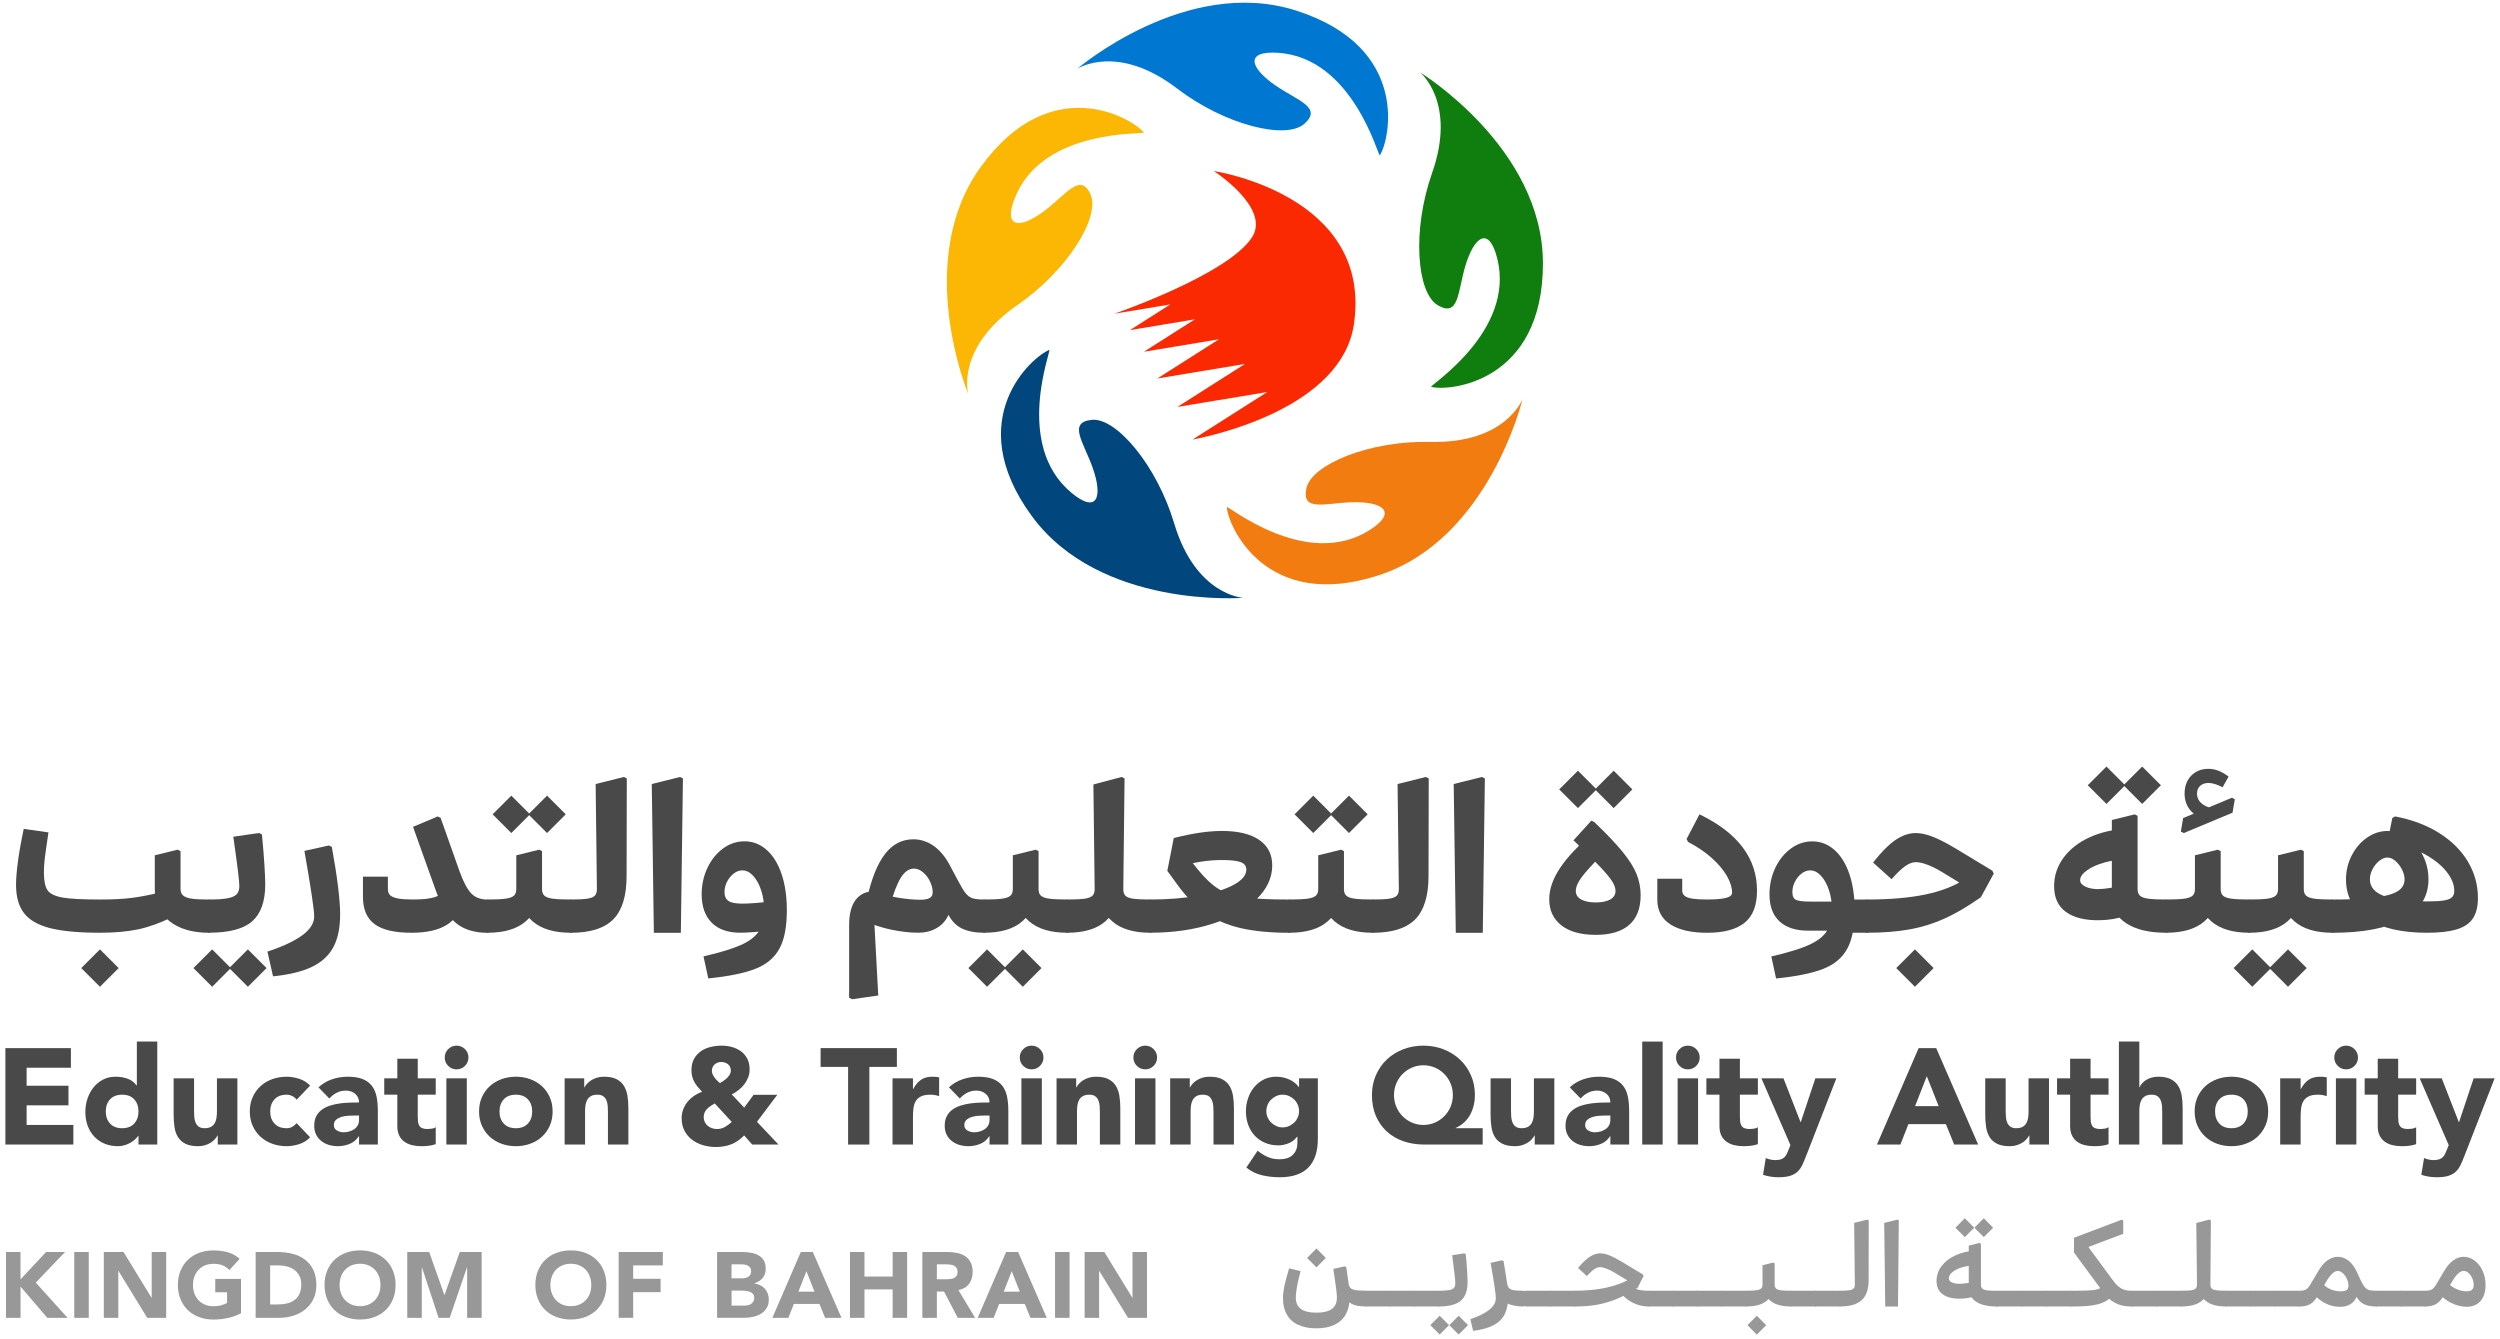 <?xml version="1.0" encoding="UTF-8"?>
<svg id="Layer_1" data-name="Layer 1" xmlns="http://www.w3.org/2000/svg" viewBox="0 0 734.04 393.03">
  <defs>
    <style>
      .cls-1 {
        fill: #0078d1;
      }

      .cls-1, .cls-2, .cls-3, .cls-4, .cls-5, .cls-6, .cls-7, .cls-8 {
        stroke-width: 0px;
      }

      .cls-2 {
        fill: #f37c11;
      }

      .cls-3 {
        fill: #989898;
      }

      .cls-4 {
        fill: #fcb604;
      }

      .cls-5 {
        fill: #fb2901;
      }

      .cls-6 {
        fill: #107d0f;
      }

      .cls-7 {
        fill: #494949;
      }

      .cls-8 {
        fill: #01477d;
      }
    </style>
  </defs>
  <g>
    <path class="cls-7" d="M1.58,307.74h19.24v5.76H7.82v5.28h12.28v5.76H7.82v5.76h13.72v5.76H1.58v-28.32Z"/>
    <path class="cls-7" d="M46.18,336.06h-5.52v-2.56h-.08c-.24.35-.55.7-.94,1.06-.39.36-.84.69-1.36.98-.52.29-1.09.53-1.72.72-.63.19-1.27.28-1.94.28-1.44,0-2.75-.25-3.92-.74-1.17-.49-2.18-1.19-3.02-2.08-.84-.89-1.49-1.95-1.94-3.18-.45-1.23-.68-2.57-.68-4.04,0-1.36.21-2.66.62-3.9.41-1.24,1-2.34,1.76-3.3.76-.96,1.69-1.73,2.78-2.3s2.33-.86,3.72-.86c1.25,0,2.42.19,3.5.58,1.08.39,1.97,1.05,2.66,1.98h.08v-12.88h6v30.24ZM40.66,326.34c0-1.47-.42-2.65-1.26-3.56s-2.02-1.36-3.54-1.36-2.7.45-3.54,1.36-1.26,2.09-1.26,3.56.42,2.65,1.26,3.56c.84.91,2.02,1.36,3.54,1.36s2.7-.45,3.54-1.36c.84-.91,1.26-2.09,1.26-3.56Z"/>
    <path class="cls-7" d="M69.7,336.06h-5.76v-2.64h-.08c-.21.37-.49.75-.82,1.12s-.74.71-1.22,1c-.48.29-1.03.53-1.64.72-.61.19-1.28.28-2,.28-1.52,0-2.75-.23-3.7-.7-.95-.47-1.68-1.11-2.2-1.94-.52-.83-.87-1.8-1.04-2.92-.17-1.12-.26-2.33-.26-3.64v-10.72h6v9.52c0,.56.02,1.14.06,1.74s.16,1.15.36,1.66.51.92.92,1.24c.41.32,1.01.48,1.78.48s1.4-.14,1.88-.42c.48-.28.85-.65,1.1-1.12.25-.47.42-.99.5-1.58.08-.59.12-1.2.12-1.84v-9.68h6v19.44Z"/>
    <path class="cls-7" d="M87.1,322.9c-.29-.43-.71-.78-1.24-1.06-.53-.28-1.11-.42-1.72-.42-1.52,0-2.7.45-3.54,1.36s-1.26,2.09-1.26,3.56.42,2.65,1.26,3.56c.84.91,2.02,1.36,3.54,1.36.67,0,1.24-.15,1.72-.44.48-.29.89-.64,1.24-1.04l3.96,4.16c-.93.96-2.03,1.63-3.3,2.02-1.27.39-2.47.58-3.62.58-1.49,0-2.9-.24-4.22-.72-1.32-.48-2.47-1.17-3.44-2.06-.97-.89-1.74-1.97-2.3-3.22-.56-1.25-.84-2.65-.84-4.2s.28-2.95.84-4.2c.56-1.25,1.33-2.33,2.3-3.22.97-.89,2.12-1.58,3.44-2.06,1.32-.48,2.73-.72,4.22-.72,1.15,0,2.35.19,3.62.58,1.27.39,2.37,1.06,3.3,2.02l-3.96,4.16Z"/>
    <path class="cls-7" d="M105.42,333.62h-.08c-.67,1.04-1.55,1.79-2.66,2.24-1.11.45-2.27.68-3.5.68-.91,0-1.78-.13-2.62-.38-.84-.25-1.58-.63-2.22-1.14-.64-.51-1.15-1.13-1.52-1.88-.37-.75-.56-1.61-.56-2.6,0-1.12.21-2.07.62-2.84.41-.77.97-1.41,1.68-1.92.71-.51,1.51-.9,2.42-1.18.91-.28,1.85-.49,2.82-.62.97-.13,1.95-.21,2.92-.24.97-.03,1.87-.04,2.7-.04,0-1.07-.38-1.91-1.14-2.54-.76-.63-1.66-.94-2.7-.94s-1.89.21-2.7.62c-.81.41-1.54.98-2.18,1.7l-3.2-3.28c1.12-1.04,2.43-1.82,3.92-2.34,1.49-.52,3.04-.78,4.64-.78,1.76,0,3.21.22,4.34.66s2.04,1.09,2.72,1.94c.68.85,1.15,1.9,1.42,3.14.27,1.24.4,2.67.4,4.3v9.88h-5.52v-2.44ZM103.94,327.54c-.45,0-1.02.02-1.7.06-.68.04-1.33.15-1.96.34-.63.19-1.16.47-1.6.84-.44.37-.66.89-.66,1.56,0,.72.31,1.25.92,1.6.61.35,1.25.52,1.92.52.59,0,1.15-.08,1.7-.24.55-.16,1.03-.39,1.46-.68.43-.29.77-.67,1.02-1.12.25-.45.38-.99.38-1.6v-1.28h-1.48Z"/>
    <path class="cls-7" d="M127.94,321.42h-5.28v6.48c0,.53.03,1.02.08,1.46.05.44.17.82.36,1.14.19.32.47.57.86.74.39.17.9.26,1.54.26.32,0,.74-.03,1.26-.1.52-.07.91-.22,1.18-.46v5c-.67.24-1.36.4-2.08.48-.72.08-1.43.12-2.12.12-1.01,0-1.95-.11-2.8-.32-.85-.21-1.6-.55-2.24-1.02s-1.14-1.07-1.5-1.82c-.36-.75-.54-1.65-.54-2.72v-9.24h-3.84v-4.8h3.84v-5.76h6v5.76h5.28v4.8Z"/>
    <path class="cls-7" d="M130.58,310.5c0-.96.34-1.78,1.02-2.46.68-.68,1.5-1.02,2.46-1.02s1.78.34,2.46,1.02c.68.68,1.02,1.5,1.02,2.46s-.34,1.78-1.02,2.46-1.5,1.02-2.46,1.02-1.78-.34-2.46-1.02c-.68-.68-1.02-1.5-1.02-2.46ZM131.06,316.62h6v19.44h-6v-19.44Z"/>
    <path class="cls-7" d="M140.66,326.34c0-1.55.28-2.95.84-4.2.56-1.25,1.33-2.33,2.3-3.22.97-.89,2.12-1.58,3.44-2.06,1.32-.48,2.73-.72,4.22-.72s2.9.24,4.22.72c1.32.48,2.47,1.17,3.44,2.06.97.89,1.74,1.97,2.3,3.22.56,1.25.84,2.65.84,4.2s-.28,2.95-.84,4.2c-.56,1.25-1.33,2.33-2.3,3.22-.97.89-2.12,1.58-3.44,2.06-1.32.48-2.73.72-4.22.72s-2.9-.24-4.22-.72c-1.32-.48-2.47-1.17-3.44-2.06-.97-.89-1.74-1.97-2.3-3.22-.56-1.25-.84-2.65-.84-4.2ZM146.66,326.34c0,1.47.42,2.65,1.26,3.56.84.91,2.02,1.36,3.54,1.36s2.7-.45,3.54-1.36c.84-.91,1.26-2.09,1.26-3.56s-.42-2.65-1.26-3.56-2.02-1.36-3.54-1.36-2.7.45-3.54,1.36-1.26,2.09-1.26,3.56Z"/>
    <path class="cls-7" d="M165.78,316.62h5.76v2.64h.08c.19-.37.45-.75.8-1.12.35-.37.76-.71,1.24-1,.48-.29,1.03-.53,1.64-.72s1.28-.28,2-.28c1.52,0,2.75.23,3.68.7.93.47,1.66,1.11,2.18,1.94.52.83.87,1.8,1.06,2.92.19,1.12.28,2.33.28,3.64v10.72h-6v-9.52c0-.56-.02-1.14-.06-1.74s-.16-1.15-.36-1.66c-.2-.51-.51-.92-.92-1.24-.41-.32-1.01-.48-1.78-.48s-1.4.14-1.88.42c-.48.28-.85.65-1.1,1.12-.25.47-.42.99-.5,1.58s-.12,1.2-.12,1.84v9.68h-6v-19.44Z"/>
    <path class="cls-7" d="M222.26,329.38l6.32,6.68h-7.72l-2.36-2.68c-1.17,1.2-2.43,2.07-3.78,2.6s-2.86.8-4.54.8c-1.28,0-2.52-.17-3.72-.52s-2.27-.87-3.22-1.58c-.95-.71-1.7-1.59-2.26-2.66-.56-1.07-.84-2.31-.84-3.72,0-.91.15-1.77.46-2.58s.73-1.55,1.28-2.22c.55-.67,1.18-1.25,1.9-1.74.72-.49,1.51-.89,2.36-1.18-.45-.51-.87-.99-1.26-1.44-.39-.45-.72-.93-1-1.44s-.49-1.04-.64-1.6c-.15-.56-.22-1.19-.22-1.88,0-1.28.25-2.37.74-3.28.49-.91,1.15-1.65,1.98-2.24.83-.59,1.77-1.01,2.84-1.28,1.07-.27,2.16-.4,3.28-.4s2.13.14,3.12.42c.99.28,1.86.71,2.62,1.28.76.57,1.37,1.29,1.82,2.16.45.87.68,1.9.68,3.1,0,.85-.14,1.64-.42,2.36-.28.72-.66,1.39-1.14,2.02-.48.63-1.03,1.19-1.66,1.68-.63.49-1.3.93-2.02,1.3l3.64,3.88,2.76-3.76h6.96l-5.96,7.92ZM209.86,323.98c-.4.24-.79.49-1.18.74-.39.25-.73.53-1.04.84-.31.31-.55.66-.74,1.06-.19.4-.28.87-.28,1.4s.11,1.01.32,1.44c.21.43.49.79.84,1.08.35.29.75.53,1.22.7.47.17.94.26,1.42.26.93,0,1.74-.2,2.42-.6.68-.4,1.35-.89,2.02-1.48l-5-5.44ZM211.78,311.82c-.77,0-1.43.24-1.96.72-.53.48-.8,1.12-.8,1.92,0,.35.08.69.24,1.02.16.33.35.65.58.96.23.31.48.59.76.86.28.27.54.51.78.72.32-.19.67-.41,1.04-.66.37-.25.72-.53,1.04-.84.32-.31.59-.64.8-1,.21-.36.32-.74.32-1.14,0-.83-.27-1.46-.82-1.9-.55-.44-1.21-.66-1.98-.66Z"/>
    <path class="cls-7" d="M249.02,313.26h-8.08v-5.52h22.4v5.52h-8.08v22.8h-6.24v-22.8Z"/>
    <path class="cls-7" d="M262.06,316.62h6v3.12h.08c.64-1.2,1.4-2.1,2.28-2.7.88-.6,1.99-.9,3.32-.9.35,0,.69.01,1.04.04.35.03.67.08.96.16v5.48c-.43-.13-.85-.23-1.26-.3-.41-.07-.85-.1-1.3-.1-1.15,0-2.05.16-2.72.48-.67.32-1.18.77-1.54,1.34-.36.57-.59,1.26-.7,2.06-.11.8-.16,1.68-.16,2.64v8.12h-6v-19.44Z"/>
    <path class="cls-7" d="M290.54,333.62h-.08c-.67,1.04-1.55,1.79-2.66,2.24-1.11.45-2.27.68-3.5.68-.91,0-1.78-.13-2.62-.38-.84-.25-1.58-.63-2.22-1.14-.64-.51-1.15-1.13-1.52-1.88-.37-.75-.56-1.61-.56-2.6,0-1.12.21-2.07.62-2.84.41-.77.97-1.41,1.68-1.92.71-.51,1.51-.9,2.42-1.18.91-.28,1.85-.49,2.82-.62.97-.13,1.95-.21,2.92-.24.97-.03,1.87-.04,2.7-.04,0-1.07-.38-1.91-1.14-2.54-.76-.63-1.66-.94-2.7-.94s-1.89.21-2.7.62c-.81.41-1.54.98-2.18,1.7l-3.2-3.28c1.12-1.04,2.43-1.82,3.92-2.34,1.49-.52,3.04-.78,4.64-.78,1.76,0,3.21.22,4.34.66s2.04,1.09,2.72,1.94c.68.85,1.15,1.9,1.42,3.14.27,1.24.4,2.67.4,4.3v9.88h-5.52v-2.44ZM289.06,327.54c-.45,0-1.02.02-1.7.06-.68.04-1.33.15-1.96.34-.63.19-1.16.47-1.6.84-.44.37-.66.89-.66,1.56,0,.72.31,1.25.92,1.6.61.35,1.25.52,1.92.52.59,0,1.15-.08,1.7-.24.55-.16,1.03-.39,1.46-.68.43-.29.77-.67,1.02-1.12.25-.45.38-.99.38-1.6v-1.28h-1.48Z"/>
    <path class="cls-7" d="M299.42,310.5c0-.96.34-1.78,1.02-2.46.68-.68,1.5-1.02,2.46-1.02s1.78.34,2.46,1.02c.68.68,1.02,1.5,1.02,2.46s-.34,1.78-1.02,2.46-1.5,1.02-2.46,1.02-1.78-.34-2.46-1.02c-.68-.68-1.02-1.5-1.02-2.46ZM299.9,316.62h6v19.44h-6v-19.44Z"/>
    <path class="cls-7" d="M310.22,316.62h5.76v2.64h.08c.19-.37.45-.75.8-1.12.35-.37.76-.71,1.24-1,.48-.29,1.03-.53,1.64-.72s1.28-.28,2-.28c1.52,0,2.75.23,3.68.7.93.47,1.66,1.11,2.18,1.94.52.83.87,1.8,1.06,2.92.19,1.12.28,2.33.28,3.64v10.72h-6v-9.52c0-.56-.02-1.14-.06-1.74s-.16-1.15-.36-1.66c-.2-.51-.51-.92-.92-1.24-.41-.32-1.01-.48-1.78-.48s-1.4.14-1.88.42c-.48.28-.85.65-1.1,1.12-.25.47-.42.99-.5,1.58s-.12,1.2-.12,1.84v9.68h-6v-19.44Z"/>
    <path class="cls-7" d="M332.78,310.5c0-.96.34-1.78,1.02-2.46.68-.68,1.5-1.02,2.46-1.02s1.78.34,2.46,1.02c.68.68,1.02,1.5,1.02,2.46s-.34,1.78-1.02,2.46-1.5,1.02-2.46,1.02-1.78-.34-2.46-1.02c-.68-.68-1.02-1.5-1.02-2.46ZM333.26,316.62h6v19.44h-6v-19.44Z"/>
    <path class="cls-7" d="M343.58,316.62h5.76v2.64h.08c.19-.37.45-.75.8-1.12.35-.37.76-.71,1.24-1,.48-.29,1.03-.53,1.64-.72s1.28-.28,2-.28c1.52,0,2.75.23,3.68.7.93.47,1.66,1.11,2.18,1.94.52.83.87,1.8,1.06,2.92.19,1.12.28,2.33.28,3.64v10.72h-6v-9.52c0-.56-.02-1.14-.06-1.74s-.16-1.15-.36-1.66c-.2-.51-.51-.92-.92-1.24-.41-.32-1.01-.48-1.78-.48s-1.4.14-1.88.42c-.48.28-.85.65-1.1,1.12-.25.47-.42.99-.5,1.58s-.12,1.2-.12,1.84v9.68h-6v-19.44Z"/>
    <path class="cls-7" d="M386.94,334.42c0,3.68-.93,6.47-2.78,8.38-1.85,1.91-4.67,2.86-8.46,2.86-1.73,0-3.44-.19-5.12-.58-1.68-.39-3.23-1.14-4.64-2.26l3.32-4.96c.93.77,1.91,1.39,2.94,1.84,1.03.45,2.15.68,3.38.68,1.84,0,3.19-.45,4.06-1.34.87-.89,1.3-2.03,1.3-3.42v-1.88h-.08c-.69.93-1.55,1.59-2.58,1.98-1.03.39-1.99.58-2.9.58-1.44,0-2.75-.25-3.92-.74-1.17-.49-2.18-1.19-3.02-2.08-.84-.89-1.49-1.95-1.94-3.18-.45-1.23-.68-2.57-.68-4.04,0-1.28.21-2.53.62-3.76.41-1.23,1-2.31,1.76-3.24.76-.93,1.69-1.69,2.78-2.26s2.33-.86,3.72-.86c.85,0,1.63.09,2.34.28.71.19,1.34.43,1.9.72.56.29,1.04.62,1.44.98.4.36.72.71.96,1.06h.08v-2.56h5.52v17.8ZM371.82,326.22c0,.64.12,1.25.36,1.82s.58,1.08,1.02,1.52c.44.44.95.79,1.52,1.06s1.21.4,1.9.4,1.29-.13,1.88-.4c.59-.27,1.1-.62,1.54-1.06s.78-.95,1.02-1.52c.24-.57.36-1.18.36-1.82s-.12-1.25-.36-1.82c-.24-.57-.58-1.08-1.02-1.52s-.95-.79-1.54-1.06c-.59-.27-1.21-.4-1.88-.4s-1.33.13-1.9.4c-.57.27-1.08.62-1.52,1.06-.44.44-.78.95-1.02,1.52-.24.57-.36,1.18-.36,1.82Z"/>
    <path class="cls-7" d="M435.34,336.06h-17.16c-2.21,0-4.26-.33-6.14-.98s-3.5-1.61-4.86-2.86c-1.36-1.25-2.43-2.77-3.2-4.56s-1.16-3.83-1.16-6.12c0-2.13.39-4.09,1.18-5.88.79-1.79,1.86-3.32,3.22-4.6,1.36-1.28,2.96-2.27,4.8-2.98,1.84-.71,3.81-1.06,5.92-1.06s4.08.36,5.92,1.08c1.84.72,3.44,1.72,4.8,3,1.36,1.28,2.43,2.81,3.22,4.58.79,1.77,1.18,3.73,1.18,5.86,0,1.01-.11,2-.34,2.96s-.57,1.87-1.02,2.72c-.45.85-1.04,1.62-1.76,2.3-.72.68-1.56,1.23-2.52,1.66v.08h7.92v4.8ZM409.3,321.54c0,1.23.23,2.37.68,3.44.45,1.07,1.07,1.99,1.86,2.78.79.79,1.7,1.41,2.74,1.86s2.16.68,3.36.68,2.32-.23,3.36-.68,1.95-1.07,2.74-1.86,1.41-1.71,1.86-2.78c.45-1.07.68-2.21.68-3.44s-.23-2.37-.68-3.44c-.45-1.07-1.07-1.99-1.86-2.78-.79-.79-1.7-1.41-2.74-1.86s-2.16-.68-3.36-.68-2.32.23-3.36.68-1.95,1.07-2.74,1.86-1.41,1.71-1.86,2.78c-.45,1.07-.68,2.21-.68,3.44Z"/>
    <path class="cls-7" d="M456.38,336.06h-5.76v-2.64h-.08c-.21.37-.49.75-.82,1.12s-.74.71-1.22,1c-.48.29-1.03.53-1.64.72-.61.19-1.28.28-2,.28-1.52,0-2.75-.23-3.7-.7-.95-.47-1.68-1.11-2.2-1.94-.52-.83-.87-1.8-1.04-2.92-.17-1.12-.26-2.33-.26-3.64v-10.72h6v9.52c0,.56.02,1.14.06,1.74s.16,1.15.36,1.66.51.92.92,1.24c.41.32,1.01.48,1.78.48s1.4-.14,1.88-.42c.48-.28.85-.65,1.1-1.12.25-.47.42-.99.5-1.58.08-.59.12-1.2.12-1.84v-9.68h6v19.44Z"/>
    <path class="cls-7" d="M472.82,333.62h-.08c-.67,1.04-1.55,1.79-2.66,2.24-1.11.45-2.27.68-3.5.68-.91,0-1.78-.13-2.62-.38-.84-.25-1.58-.63-2.22-1.14-.64-.51-1.15-1.13-1.52-1.88-.37-.75-.56-1.61-.56-2.6,0-1.12.21-2.07.62-2.84.41-.77.97-1.41,1.68-1.92.71-.51,1.51-.9,2.42-1.18.91-.28,1.85-.49,2.82-.62.97-.13,1.95-.21,2.92-.24.97-.03,1.87-.04,2.7-.04,0-1.07-.38-1.91-1.14-2.54-.76-.63-1.66-.94-2.7-.94s-1.89.21-2.7.62c-.81.41-1.54.98-2.18,1.7l-3.2-3.28c1.12-1.04,2.43-1.82,3.92-2.34,1.49-.52,3.04-.78,4.64-.78,1.76,0,3.21.22,4.34.66s2.04,1.09,2.72,1.94c.68.85,1.15,1.9,1.42,3.14.27,1.24.4,2.67.4,4.3v9.88h-5.52v-2.44ZM471.34,327.54c-.45,0-1.02.02-1.7.06-.68.04-1.33.15-1.96.34-.63.19-1.16.47-1.6.84-.44.37-.66.89-.66,1.56,0,.72.31,1.25.92,1.6.61.35,1.25.52,1.92.52.59,0,1.15-.08,1.7-.24.55-.16,1.03-.39,1.46-.68.43-.29.77-.67,1.02-1.12.25-.45.38-.99.38-1.6v-1.28h-1.48Z"/>
    <path class="cls-7" d="M482.18,305.82h6v30.24h-6v-30.24Z"/>
    <path class="cls-7" d="M492.1,310.5c0-.96.34-1.78,1.02-2.46.68-.68,1.5-1.02,2.46-1.02s1.78.34,2.46,1.02c.68.68,1.02,1.5,1.02,2.46s-.34,1.78-1.02,2.46-1.5,1.02-2.46,1.02-1.78-.34-2.46-1.02c-.68-.68-1.02-1.5-1.02-2.46ZM492.58,316.62h6v19.44h-6v-19.44Z"/>
    <path class="cls-7" d="M516.14,321.42h-5.28v6.48c0,.53.03,1.02.08,1.46.05.44.17.82.36,1.14.19.32.47.57.86.74.39.17.9.26,1.54.26.32,0,.74-.03,1.26-.1.52-.07.91-.22,1.18-.46v5c-.67.24-1.36.4-2.08.48-.72.08-1.43.12-2.12.12-1.01,0-1.95-.11-2.8-.32-.85-.21-1.6-.55-2.24-1.02s-1.14-1.07-1.5-1.82c-.36-.75-.54-1.65-.54-2.72v-9.24h-3.84v-4.8h3.84v-5.76h6v5.76h5.28v4.8Z"/>
    <path class="cls-7" d="M530.38,339.22c-.4,1.04-.79,1.96-1.16,2.76-.37.8-.85,1.47-1.42,2.02-.57.55-1.3.96-2.18,1.24-.88.28-2.04.42-3.48.42-1.55,0-3.04-.24-4.48-.72l.8-4.92c.91.4,1.84.6,2.8.6.67,0,1.21-.07,1.64-.22s.78-.36,1.06-.64c.28-.28.51-.62.7-1.02.19-.4.39-.87.6-1.4l.44-1.12-8.52-19.6h6.48l5,12.84h.08l4.28-12.84h6.16l-8.8,22.6Z"/>
    <path class="cls-7" d="M563.34,307.74h5.16l12.32,28.32h-7.04l-2.44-6h-11l-2.36,6h-6.88l12.24-28.32ZM565.74,315.98l-3.44,8.8h6.92l-3.48-8.8Z"/>
    <path class="cls-7" d="M601.62,336.06h-5.76v-2.64h-.08c-.21.37-.49.75-.82,1.12s-.74.71-1.22,1c-.48.29-1.03.53-1.64.72-.61.19-1.28.28-2,.28-1.52,0-2.75-.23-3.7-.7-.95-.47-1.68-1.11-2.2-1.94-.52-.83-.87-1.8-1.04-2.92-.17-1.12-.26-2.33-.26-3.64v-10.72h6v9.52c0,.56.02,1.14.06,1.74s.16,1.15.36,1.66.51.92.92,1.24c.41.32,1.01.48,1.78.48s1.4-.14,1.88-.42c.48-.28.85-.65,1.1-1.12.25-.47.42-.99.5-1.58.08-.59.12-1.2.12-1.84v-9.68h6v19.44Z"/>
    <path class="cls-7" d="M619.1,321.42h-5.28v6.48c0,.53.03,1.02.08,1.46.05.44.17.82.36,1.14.19.32.47.57.86.74.39.17.9.26,1.54.26.32,0,.74-.03,1.26-.1.52-.07.91-.22,1.18-.46v5c-.67.24-1.36.4-2.08.48-.72.08-1.43.12-2.12.12-1.01,0-1.95-.11-2.8-.32-.85-.21-1.6-.55-2.24-1.02s-1.14-1.07-1.5-1.82c-.36-.75-.54-1.65-.54-2.72v-9.24h-3.84v-4.8h3.84v-5.76h6v5.76h5.28v4.8Z"/>
    <path class="cls-7" d="M628.14,305.82v13.44h.08c.13-.37.36-.75.68-1.12.32-.37.71-.71,1.16-1,.45-.29.99-.53,1.6-.72s1.28-.28,2-.28c1.52,0,2.75.23,3.68.7.93.47,1.66,1.11,2.18,1.94.52.83.87,1.8,1.06,2.92.19,1.12.28,2.33.28,3.64v10.72h-6v-9.52c0-.56-.02-1.14-.06-1.74s-.16-1.15-.36-1.66c-.2-.51-.51-.92-.92-1.24-.41-.32-1.01-.48-1.78-.48s-1.4.14-1.88.42c-.48.28-.85.65-1.1,1.12-.25.47-.42.99-.5,1.58s-.12,1.2-.12,1.84v9.68h-6v-30.24h6Z"/>
    <path class="cls-7" d="M644.38,326.34c0-1.55.28-2.95.84-4.2.56-1.25,1.33-2.33,2.3-3.22.97-.89,2.12-1.58,3.44-2.06,1.32-.48,2.73-.72,4.22-.72s2.9.24,4.22.72c1.32.48,2.47,1.17,3.44,2.06.97.89,1.74,1.97,2.3,3.22.56,1.25.84,2.65.84,4.2s-.28,2.95-.84,4.2c-.56,1.25-1.33,2.33-2.3,3.22-.97.89-2.12,1.58-3.44,2.06-1.32.48-2.73.72-4.22.72s-2.9-.24-4.22-.72c-1.32-.48-2.47-1.17-3.44-2.06-.97-.89-1.74-1.97-2.3-3.22-.56-1.25-.84-2.65-.84-4.2ZM650.38,326.34c0,1.47.42,2.65,1.26,3.56.84.91,2.02,1.36,3.54,1.36s2.7-.45,3.54-1.36c.84-.91,1.26-2.09,1.26-3.56s-.42-2.65-1.26-3.56-2.02-1.36-3.54-1.36-2.7.45-3.54,1.36-1.26,2.09-1.26,3.56Z"/>
    <path class="cls-7" d="M669.5,316.62h6v3.12h.08c.64-1.2,1.4-2.1,2.28-2.7.88-.6,1.99-.9,3.32-.9.35,0,.69.01,1.04.04.35.03.67.08.96.16v5.48c-.43-.13-.85-.23-1.26-.3-.41-.07-.85-.1-1.3-.1-1.15,0-2.05.16-2.72.48-.67.32-1.18.77-1.54,1.34-.36.57-.59,1.26-.7,2.06-.11.8-.16,1.68-.16,2.64v8.12h-6v-19.44Z"/>
    <path class="cls-7" d="M685.38,310.5c0-.96.34-1.78,1.02-2.46.68-.68,1.5-1.02,2.46-1.02s1.78.34,2.46,1.02c.68.68,1.02,1.5,1.02,2.46s-.34,1.78-1.02,2.46-1.5,1.02-2.46,1.02-1.78-.34-2.46-1.02c-.68-.68-1.02-1.5-1.02-2.46ZM685.86,316.62h6v19.44h-6v-19.44Z"/>
    <path class="cls-7" d="M709.42,321.42h-5.28v6.48c0,.53.03,1.02.08,1.46.05.44.17.82.36,1.14.19.32.47.57.86.74.39.17.9.26,1.54.26.32,0,.74-.03,1.26-.1.52-.07.91-.22,1.18-.46v5c-.67.24-1.36.4-2.08.48-.72.08-1.43.12-2.12.12-1.01,0-1.95-.11-2.8-.32-.85-.21-1.6-.55-2.24-1.02s-1.14-1.07-1.5-1.82c-.36-.75-.54-1.65-.54-2.72v-9.24h-3.84v-4.8h3.84v-5.76h6v5.76h5.28v4.8Z"/>
    <path class="cls-7" d="M723.66,339.22c-.4,1.04-.79,1.96-1.16,2.76-.37.8-.85,1.47-1.42,2.02-.57.55-1.3.96-2.18,1.24-.88.28-2.04.42-3.48.42-1.55,0-3.04-.24-4.48-.72l.8-4.92c.91.4,1.84.6,2.8.6.67,0,1.21-.07,1.64-.22s.78-.36,1.06-.64c.28-.28.51-.62.7-1.02.19-.4.39-.87.6-1.4l.44-1.12-8.52-19.6h6.48l5,12.84h.08l4.28-12.84h6.16l-8.8,22.6Z"/>
  </g>
  <g>
    <path class="cls-3" d="M1.76,367.61h4.26v8.03l7.51-8.03h5.57l-8.6,8.98,9.34,10.35h-5.95l-7.86-9.17v9.17H1.76v-19.33Z"/>
    <path class="cls-3" d="M21.8,367.61h4.26v19.33h-4.26v-19.33Z"/>
    <path class="cls-3" d="M30.48,367.61h5.79l8.22,13.43h.05v-13.43h4.26v19.33h-5.57l-8.44-13.76h-.05v13.76h-4.26v-19.33Z"/>
    <path class="cls-3" d="M70.77,385.58c-1.26.66-2.57,1.13-3.93,1.42-1.37.29-2.76.44-4.18.44-1.51,0-2.9-.24-4.18-.71-1.27-.47-2.38-1.15-3.3-2.03-.93-.88-1.65-1.95-2.17-3.21s-.78-2.66-.78-4.2.26-2.95.78-4.2,1.24-2.33,2.17-3.21c.93-.88,2.03-1.56,3.3-2.03,1.27-.47,2.67-.71,4.18-.71s2.97.19,4.27.56c1.3.37,2.44,1.01,3.43,1.92l-3,3.28c-.58-.6-1.24-1.05-1.97-1.36-.73-.31-1.64-.46-2.73-.46-.91,0-1.73.16-2.47.46-.74.31-1.37.74-1.9,1.3-.53.56-.93,1.21-1.21,1.98-.28.76-.42,1.59-.42,2.48s.14,1.74.42,2.5c.28.76.69,1.41,1.21,1.97.53.55,1.16.99,1.9,1.3.74.31,1.56.46,2.47.46s1.73-.1,2.4-.31c.67-.21,1.21-.42,1.61-.64v-3.14h-3.47v-3.93h7.56v10.1Z"/>
    <path class="cls-3" d="M75.06,367.61h6.39c1.55,0,3.02.17,4.41.52s2.61.91,3.64,1.68c1.04.77,1.86,1.78,2.47,3.02.61,1.24.92,2.74.92,4.5,0,1.57-.3,2.94-.89,4.14-.59,1.19-1.39,2.19-2.39,3-1,.81-2.16,1.42-3.47,1.84-1.31.42-2.69.63-4.12.63h-6.96v-19.33ZM79.32,383.01h2.21c.98,0,1.9-.1,2.74-.3.85-.2,1.58-.53,2.2-1,.62-.46,1.11-1.07,1.46-1.83.35-.75.53-1.68.53-2.77,0-.95-.18-1.77-.53-2.47-.36-.7-.83-1.28-1.43-1.73-.6-.45-1.31-.8-2.12-1.02-.81-.23-1.66-.34-2.55-.34h-2.51v11.47Z"/>
    <path class="cls-3" d="M95.29,377.28c0-1.55.26-2.95.78-4.2s1.24-2.33,2.17-3.21c.93-.88,2.03-1.56,3.3-2.03,1.27-.47,2.67-.71,4.18-.71s2.9.24,4.18.71c1.27.47,2.38,1.15,3.3,2.03.93.88,1.65,1.95,2.17,3.21.52,1.26.78,2.66.78,4.2s-.26,2.95-.78,4.2c-.52,1.26-1.24,2.33-2.17,3.21-.93.88-2.03,1.56-3.3,2.03-1.27.47-2.67.71-4.18.71s-2.9-.24-4.18-.71c-1.27-.47-2.38-1.15-3.3-2.03-.93-.88-1.65-1.95-2.17-3.21s-.78-2.66-.78-4.2ZM99.71,377.28c0,.91.14,1.74.42,2.5.28.76.69,1.41,1.21,1.97.53.55,1.16.99,1.9,1.3.74.31,1.56.46,2.47.46s1.73-.15,2.47-.46c.74-.31,1.37-.74,1.9-1.3s.93-1.21,1.21-1.97c.28-.75.42-1.59.42-2.5s-.14-1.72-.42-2.48-.69-1.42-1.21-1.98c-.53-.55-1.16-.99-1.9-1.3-.74-.31-1.56-.46-2.47-.46s-1.73.16-2.47.46c-.74.31-1.37.74-1.9,1.3-.53.56-.93,1.21-1.21,1.98-.28.76-.42,1.59-.42,2.48Z"/>
    <path class="cls-3" d="M119.58,367.61h6.44l4.45,12.61h.05l4.48-12.61h6.42v19.33h-4.26v-14.82h-.05l-5.08,14.82h-3.25l-4.89-14.82h-.05v14.82h-4.26v-19.33Z"/>
    <path class="cls-3" d="M157.19,377.28c0-1.55.26-2.95.78-4.2s1.24-2.33,2.17-3.21c.93-.88,2.03-1.56,3.3-2.03,1.27-.47,2.67-.71,4.18-.71s2.9.24,4.18.71c1.27.47,2.38,1.15,3.3,2.03.93.88,1.65,1.95,2.17,3.21.52,1.26.78,2.66.78,4.2s-.26,2.95-.78,4.2c-.52,1.26-1.24,2.33-2.17,3.21-.93.88-2.03,1.56-3.3,2.03-1.27.47-2.67.71-4.18.71s-2.9-.24-4.18-.71c-1.27-.47-2.38-1.15-3.3-2.03-.93-.88-1.65-1.95-2.17-3.21s-.78-2.66-.78-4.2ZM161.61,377.28c0,.91.14,1.74.42,2.5.28.76.69,1.41,1.21,1.97.53.55,1.16.99,1.9,1.3.74.31,1.56.46,2.47.46s1.73-.15,2.47-.46c.74-.31,1.37-.74,1.9-1.3s.93-1.21,1.21-1.97c.28-.75.42-1.59.42-2.5s-.14-1.72-.42-2.48-.69-1.42-1.21-1.98c-.53-.55-1.16-.99-1.9-1.3-.74-.31-1.56-.46-2.47-.46s-1.73.16-2.47.46c-.74.31-1.37.74-1.9,1.3-.53.56-.93,1.21-1.21,1.98-.28.76-.42,1.59-.42,2.48Z"/>
    <path class="cls-3" d="M181.65,367.61h12.97v3.93h-8.71v3.93h8.05v3.93h-8.05v7.53h-4.26v-19.33Z"/>
    <path class="cls-3" d="M210.54,367.61h7.21c.84,0,1.68.06,2.53.18.85.12,1.61.35,2.28.71.67.35,1.22.85,1.64,1.49.42.64.63,1.48.63,2.54s-.3,2-.91,2.72c-.61.72-1.42,1.23-2.42,1.54v.05c.64.09,1.21.27,1.73.53s.96.6,1.34,1.01c.37.41.66.89.86,1.43s.3,1.13.3,1.75c0,1.02-.22,1.87-.66,2.55s-1,1.23-1.69,1.65c-.69.42-1.47.72-2.33.9-.87.18-1.72.27-2.58.27h-7.92v-19.33ZM214.8,375.34h3.08c.33,0,.65-.04.97-.11.32-.07.61-.19.86-.35.25-.16.46-.38.61-.66.15-.27.23-.6.23-.98s-.09-.73-.26-1c-.17-.26-.4-.47-.67-.61-.27-.15-.58-.25-.93-.31s-.68-.1-1.01-.1h-2.89v4.12ZM214.8,383.34h3.82c.33,0,.66-.04,1-.11.34-.07.64-.2.91-.38.27-.18.5-.42.67-.71s.26-.65.26-1.06c0-.46-.11-.82-.34-1.11s-.51-.5-.86-.64-.72-.25-1.12-.3c-.4-.05-.77-.08-1.12-.08h-3.22v4.4Z"/>
    <path class="cls-3" d="M235.14,367.61h3.52l8.41,19.33h-4.8l-1.67-4.09h-7.51l-1.61,4.09h-4.7l8.35-19.33ZM236.78,373.24l-2.35,6.01h4.72l-2.38-6.01Z"/>
    <path class="cls-3" d="M249.56,367.61h4.26v7.21h8.27v-7.21h4.26v19.33h-4.26v-8.35h-8.27v8.35h-4.26v-19.33Z"/>
    <path class="cls-3" d="M270.82,367.61h7.48c.98,0,1.92.1,2.8.29.88.19,1.66.51,2.32.96s1.19,1.05,1.58,1.8c.39.76.59,1.7.59,2.83,0,1.37-.36,2.53-1.07,3.48-.71.96-1.75,1.56-3.11,1.82l4.91,8.16h-5.1l-4.04-7.73h-2.1v7.73h-4.26v-19.33ZM275.08,375.61h2.51c.38,0,.79-.01,1.21-.04.43-.03.81-.11,1.16-.25.35-.14.63-.35.86-.64.23-.29.34-.7.34-1.23,0-.49-.1-.88-.3-1.17-.2-.29-.46-.51-.76-.67-.31-.15-.67-.26-1.07-.31s-.79-.08-1.17-.08h-2.78v4.4Z"/>
    <path class="cls-3" d="M295.42,367.61h3.52l8.41,19.33h-4.8l-1.67-4.09h-7.51l-1.61,4.09h-4.7l8.35-19.33ZM297.06,373.24l-2.35,6.01h4.72l-2.38-6.01Z"/>
    <path class="cls-3" d="M309.78,367.61h4.26v19.33h-4.26v-19.33Z"/>
    <path class="cls-3" d="M318.46,367.61h5.79l8.22,13.43h.05v-13.43h4.26v19.33h-5.57l-8.44-13.76h-.05v13.76h-4.26v-19.33Z"/>
  </g>
  <g>
    <path class="cls-7" d="M14.65,272.5c-3.54-.92-6.08-2.39-7.62-4.42-1.55-2.03-2.32-4.8-2.32-8.3,0-1.71.17-3.89.52-6.56.34-2.66.92-5.95,1.74-9.85l7.26,1.04c-.57,3.78-.94,6.38-1.1,7.81-.16,1.42-.24,2.74-.24,3.96,0,2.44.36,4.18,1.07,5.21s2.18,1.75,4.39,2.14c2.22.39,5.89.58,11.01.58,3.66,0,6.73-.15,9.21-.46,2.48-.31,5.29-.84,8.42-1.62l3.78,7.14c-3.62,1.79-7.01,3.02-10.16,3.69-3.15.67-6.9,1.01-11.25,1.01-6.26,0-11.16-.46-14.7-1.37ZM23.86,284.24l5.49-5.49,5.49,5.49-5.49,5.49-5.49-5.49ZM49.75,270.46c-2.87-2.28-4.3-5.41-4.3-9.39v-9.94l6.71-1.65.85.43v11.16c0,.81.26,1.44.79,1.89.53.45,1.39.75,2.59.92,1.2.16,2.88.24,5.03.24l1.34.61v8.54l-1.34.61c-4.92,0-8.81-1.14-11.68-3.42Z"/>
    <path class="cls-7" d="M56.8,284.24l5.49-5.49,5.49,5.49-5.49,5.49-5.49-5.49ZM60.09,273.26v-8.54l1.34-.61c2.36,0,4.17-.12,5.43-.37s2.14-.64,2.65-1.19.76-1.35.76-2.41c0-1.46-.59-6.28-1.77-14.46l7.56-1.1.85.43c.33,3.42.57,6.4.73,8.94.16,2.54.24,4.44.24,5.7,0,5-1.28,8.62-3.84,10.86-2.56,2.24-6.77,3.35-12.63,3.35l-1.34-.61ZM67.29,284.24l5.49-5.49,5.49,5.49-5.49,5.49-5.49-5.49Z"/>
    <path class="cls-7" d="M88.86,274.54c2.26-1.71,3.39-3.54,3.39-5.49s-.96-8.28-2.87-19.22l7.2-1.59.85.43c1.63,8.99,2.44,15.6,2.44,19.82,0,3.9-.66,7.1-1.98,9.58-1.32,2.48-3.41,4.41-6.25,5.79s-6.67,2.32-11.47,2.81l-1.65-7.26c4.64-1.55,8.08-3.17,10.34-4.88Z"/>
    <path class="cls-7" d="M109.99,271.34c-2.28-1.69-3.42-4.34-3.42-7.96v-5.98h7.32v3.66c0,.77.22,1.37.67,1.8.45.43,1.21.74,2.29.95,1.08.2,2.59.3,4.54.3,3.46,0,5.92-.39,7.38-1.16,1.46-.77,2.4-2.07,2.81-3.9l4.39,5.55c-.73,3.09-2.33,5.41-4.79,6.95-2.46,1.55-5.93,2.32-10.4,2.32-4.92,0-8.52-.84-10.8-2.53ZM133.84,270.98c-2.36-1.93-4.35-5.19-5.98-9.79l-6.59-18.42,7.26-3.05.85.43,5.55,15.68c1.1,3.05,2.23,5.2,3.39,6.44,1.16,1.24,2.78,1.86,4.85,1.86l1.34.61v8.54l-1.34.61c-3.86,0-6.97-.96-9.33-2.9Z"/>
    <path class="cls-7" d="M141.83,273.26v-8.54l1.34-.61c2.32,0,4.07-.08,5.25-.24,1.18-.16,2-.46,2.47-.88.47-.43.7-1.07.7-1.92v-9.94l6.71-1.65.85.43v11.16c0,.85.23,1.49.7,1.92.47.43,1.29.72,2.47.88,1.18.16,2.93.24,5.25.24l1.34.61v8.54l-1.34.61c-4.88,0-8.61-1.12-11.19-3.35-2.58-2.24-3.87-5.39-3.87-9.46h5.73c0,4.07-1.29,7.22-3.87,9.46-2.58,2.24-6.31,3.35-11.19,3.35l-1.34-.61ZM144.64,239.1l5.49-5.49,5.49,5.49-5.49,5.49-5.49-5.49ZM155.13,239.1l5.49-5.49,5.49,5.49-5.49,5.49-5.49-5.49Z"/>
    <path class="cls-7" d="M166.23,273.26v-8.54l1.34-.61c2.16,0,3.77-.08,4.85-.24,1.08-.16,1.82-.46,2.23-.88.41-.43.61-1.07.61-1.92l-.37-30.87,8.3-2.07.85.43-.06,28.61c0,5.86-1.3,10.11-3.9,12.75-2.6,2.64-6.77,3.96-12.5,3.96l-1.34-.61Z"/>
    <path class="cls-7" d="M191.37,230.2l8.3-2.07.85.43-.61,45.32h-7.93l-.61-43.68Z"/>
    <path class="cls-7" d="M217.47,277.5c2.52-1.12,4.3-2.47,5.34-4.06s1.56-3.64,1.56-6.16c0-2.11-.3-4.07-.88-5.86-.59-1.79-1.37-3.21-2.35-4.27-.98-1.06-2.03-1.59-3.17-1.59-.9,0-1.74.3-2.53.92s-1.44,1.4-1.95,2.38c-.51.98-.76,2.01-.76,3.11,0,1.18.39,2.03,1.16,2.56.77.53,2.13.79,4.09.79,1.14,0,2.55-.07,4.24-.21s2.96-.29,3.81-.46v8.54c-1.1.16-2.55.32-4.36.46-1.81.14-3.24.21-4.3.21-3.66,0-6.47-.99-8.42-2.96s-2.93-4.75-2.93-8.33c0-2.76.56-5.34,1.68-7.72,1.12-2.38,2.64-4.28,4.57-5.7,1.93-1.42,4.04-2.13,6.31-2.13,2.44,0,4.61.83,6.5,2.5,1.89,1.67,3.35,4.03,4.39,7.08s1.56,6.61,1.56,10.67c0,4.84-.72,8.59-2.17,11.25-1.44,2.66-3.78,4.64-7.02,5.92-3.23,1.28-7.86,2.23-13.88,2.84l-1.4-6.47c4.76-1.1,8.4-2.21,10.92-3.32Z"/>
    <path class="cls-7" d="M249.32,292.97v-21.41c0-3.21.64-5.66,1.92-7.35s3.12-2.53,5.52-2.53c2.32.9,4.68,1.54,7.08,1.92,2.4.39,4.51.58,6.34.58,1.22,0,2.13-.16,2.75-.49.61-.33.92-.89.92-1.71,0-1.02-.27-2.07-.79-3.17-.53-1.1-1.22-2-2.07-2.71-.85-.71-1.73-1.07-2.62-1.07-1.42,0-2.68.84-3.78,2.53-1.1,1.69-2.2,4.5-3.29,8.45l-6.65-2.44c1.26-5.69,3-9.97,5.21-12.84,2.22-2.87,4.99-4.3,8.33-4.3,2.11,0,4.09.64,5.92,1.92s3.39,3.14,4.7,5.58l2.44,4.57c.93,1.79,1.7,3.05,2.29,3.78.59.73,1.26,1.22,2.01,1.46.75.24,1.9.37,3.45.37l1.34.61v8.54l-1.34.61c-2.64,0-4.81-.41-6.5-1.22s-3.02-2.16-4-4.03c-.81,1.75-2,3.06-3.57,3.93-1.57.88-3.35,1.31-5.34,1.31-2.36,0-4.97-.29-7.84-.88-2.87-.59-5.76-1.56-8.69-2.9l3.35-5,1.46,27.21-7.69,1.1-.85-.43Z"/>
    <path class="cls-7" d="M284.33,284.24l5.49-5.49,5.49,5.49-5.49,5.49-5.49-5.49ZM287.62,273.26v-8.54l1.34-.61c2.32,0,4.07-.08,5.25-.24,1.18-.16,2-.46,2.47-.88.47-.43.7-1.07.7-1.92v-9.94l6.71-1.65.85.43v11.16c0,.85.23,1.49.7,1.92.47.43,1.29.72,2.47.88,1.18.16,2.93.24,5.25.24l1.34.61v8.54l-1.34.61c-4.88,0-8.61-1.12-11.19-3.35-2.58-2.24-3.87-5.39-3.87-9.46h5.73c0,4.07-1.29,7.22-3.87,9.46-2.58,2.24-6.31,3.35-11.19,3.35l-1.34-.61ZM294.82,284.24l5.49-5.49,5.49,5.49-5.49,5.49-5.49-5.49Z"/>
    <path class="cls-7" d="M312.02,273.26v-8.54l1.34-.61c2.28,0,3.97-.08,5.09-.24,1.12-.16,1.89-.46,2.32-.88.43-.43.64-1.07.64-1.92l-.37-30.74,8.3-2.2.85.43-.37,32.51c0,.85.2,1.49.61,1.92.41.43,1.16.72,2.26.88,1.1.16,2.79.24,5.06.24l1.34.61v8.54l-1.34.61c-4.88,0-8.61-1.12-11.19-3.35-2.58-2.24-3.87-5.39-3.87-9.46h5.73c0,4.07-1.29,7.22-3.87,9.46-2.58,2.24-6.31,3.35-11.19,3.35l-1.34-.61Z"/>
    <path class="cls-7" d="M336.42,273.26v-8.54l1.34-.61c5.25,0,10.02-.39,14.33-1.16,4.31-.77,7.7-1.83,10.16-3.17,2.46-1.34,3.69-2.83,3.69-4.45,0-1.06-.56-1.79-1.68-2.2-1.12-.41-2.94-.61-5.46-.61-2.07,0-4.15.16-6.22.49s-4.84.92-8.3,1.77l2.44-5.73,4.82,6.04c2.16,2.68,4.21,4.64,6.16,5.86s4.46,2.05,7.53,2.5c3.07.45,7.53.67,13.39.67l1.34.61v8.54l-1.34.61c-5.61,0-10.39-.46-14.33-1.37-3.95-.92-7.39-2.39-10.34-4.42-2.95-2.03-5.7-4.82-8.27-8.36l-2.93-4.03,1.89-9.64c2.72-.69,5.26-1.21,7.59-1.56,2.34-.34,4.52-.52,6.56-.52,4.72,0,8.36.88,10.92,2.62,2.56,1.75,3.84,4.25,3.84,7.5,0,3.66-1.57,7-4.7,10-3.13,3.01-7.42,5.39-12.87,7.14-5.45,1.75-11.53,2.62-18.24,2.62l-1.34-.61Z"/>
    <path class="cls-7" d="M377.29,273.26v-8.54l1.34-.61c2.32,0,4.07-.08,5.25-.24,1.18-.16,2-.46,2.47-.88.47-.43.7-1.07.7-1.92v-9.94l6.71-1.65.85.43v11.16c0,.85.23,1.49.7,1.92.47.43,1.29.72,2.47.88,1.18.16,2.93.24,5.25.24l1.34.61v8.54l-1.34.61c-4.88,0-8.61-1.12-11.19-3.35-2.58-2.24-3.87-5.39-3.87-9.46h5.73c0,4.07-1.29,7.22-3.87,9.46-2.58,2.24-6.31,3.35-11.19,3.35l-1.34-.61ZM380.1,239.1l5.49-5.49,5.49,5.49-5.49,5.49-5.49-5.49ZM390.59,239.1l5.49-5.49,5.49,5.49-5.49,5.49-5.49-5.49Z"/>
    <path class="cls-7" d="M401.69,273.26v-8.54l1.34-.61c2.16,0,3.77-.08,4.85-.24,1.08-.16,1.82-.46,2.23-.88.41-.43.61-1.07.61-1.92l-.37-30.87,8.3-2.07.85.43-.06,28.61c0,5.86-1.3,10.11-3.9,12.75-2.6,2.64-6.77,3.96-12.5,3.96l-1.34-.61Z"/>
    <path class="cls-7" d="M426.83,230.2l8.3-2.07.85.43-.61,45.32h-7.93l-.61-43.68Z"/>
    <path class="cls-7" d="M458.42,271.68c-2.36-1.87-3.54-4.41-3.54-7.62,0-3.01,1.09-6.12,3.26-9.33s5.42-6.63,9.73-10.25l4.27,4.57c-2.64,2.73-4.59,4.79-5.83,6.19-1.24,1.4-2.16,2.6-2.75,3.6-.59,1-.88,1.92-.88,2.78,0,1.06.52,1.88,1.56,2.47,1.04.59,2.47.88,4.3.88s3.25-.29,4.27-.88c1.02-.59,1.53-1.41,1.53-2.47,0-.89-.35-1.87-1.04-2.93-.69-1.06-1.86-2.46-3.51-4.21-1.65-1.75-4.24-4.33-7.78-7.75l5.25-5.79.85.43c3.58,3.42,6.34,6.32,8.3,8.72,1.95,2.4,3.33,4.59,4.12,6.56.79,1.97,1.19,4.04,1.19,6.19,0,3.86-1.12,6.77-3.36,8.72-2.24,1.95-5.51,2.93-9.82,2.93s-7.77-.94-10.13-2.81ZM457.81,231.78l5.49-5.49,5.49,5.49-5.49,5.49-5.49-5.49ZM468.31,231.78l5.49-5.49,5.49,5.49-5.49,5.49-5.49-5.49Z"/>
    <path class="cls-7" d="M490.48,271.43c-2.58-1.63-3.87-4.07-3.87-7.32v-6.1h7.32v3.48c0,.65.24,1.17.73,1.56.49.39,1.26.66,2.32.82,1.06.16,2.48.24,4.27.24,1.67,0,3.04-.07,4.12-.21,1.08-.14,1.88-.36,2.41-.64.53-.28.79-.67.79-1.16,0-1.5-.51-3.14-1.53-4.91-1.02-1.77-2.5-3.53-4.45-5.28-1.95-1.75-4.27-3.31-6.95-4.7l-.43-.85,3.78-7.26c5.65,2.72,9.88,5.96,12.69,9.7,2.81,3.74,4.21,7.97,4.21,12.69,0,4.35-1.22,7.5-3.66,9.46-2.44,1.95-6.1,2.93-10.98,2.93-4.6,0-8.18-.81-10.77-2.44Z"/>
    <path class="cls-7" d="M531.01,277.5c2.52-1.12,4.3-2.47,5.34-4.06s1.56-3.64,1.56-6.16c0-2.11-.3-4.07-.88-5.86-.59-1.79-1.37-3.21-2.35-4.27-.98-1.06-2.03-1.59-3.17-1.59-.9,0-1.74.3-2.53.92s-1.44,1.4-1.95,2.38c-.51.98-.76,2.01-.76,3.11,0,1.18.37,1.93,1.1,2.26.73.33,2.11.49,4.15.49h8.84l2.07-.61h5.79l1.34.61v8.54l-1.34.61h-5.79l-2.07-.61h-9.46c-3.62,0-6.42-.91-8.39-2.71-1.97-1.81-2.96-4.46-2.96-7.96,0-2.76.56-5.34,1.68-7.72,1.12-2.38,2.64-4.28,4.57-5.7,1.93-1.42,4.04-2.13,6.31-2.13,2.44,0,4.61.83,6.5,2.5,1.89,1.67,3.35,4.03,4.39,7.08s1.56,6.61,1.56,10.67c0,4.84-.72,8.59-2.17,11.25-1.44,2.66-3.78,4.64-7.02,5.92-3.23,1.28-7.86,2.23-13.88,2.84l-1.4-6.47c4.76-1.1,8.4-2.21,10.92-3.32Z"/>
    <path class="cls-7" d="M546.87,273.26v-8.54l1.34-.61c6.67,0,12.35-.49,17.05-1.46,4.7-.98,8.57-2.48,11.62-4.51l2.07,3.23-8.3-5.06c-1.63-1.02-3.15-1.8-4.58-2.35-1.42-.55-2.6-.82-3.54-.82s-2,.38-3.08,1.13c-1.08.75-2.43,2.04-4.06,3.87l-5.43-4.88c2.36-3.01,4.53-5.21,6.53-6.59,1.99-1.38,4-2.07,6.04-2.07,1.46,0,3.13.37,5,1.1,1.87.73,4.19,1.93,6.95,3.6l10.49,6.34.43.85-3.78,6.95c-3.82,2.68-7.37,4.77-10.64,6.25-3.27,1.49-6.71,2.55-10.31,3.2s-7.76.98-12.47.98l-1.34-.61ZM556.76,284.24l5.49-5.49,5.49,5.49-5.49,5.49-5.49-5.49Z"/>
    <path class="cls-7" d="M606.47,267.68c-2.24-1.69-3.35-4.18-3.35-7.47,0-3.09.92-5.89,2.78-8.39,1.85-2.5,4.4-4.49,7.66-5.98,3.25-1.48,6.87-2.31,10.86-2.47v8.97c-2.16,0-4.3.3-6.43.88-2.14.59-3.87,1.36-5.22,2.32-1.34.96-2.01,1.92-2.01,2.9,0,.77.52,1.4,1.55,1.89,1.04.49,2.27.73,3.69.73.98,0,2.22-.12,3.72-.37,1.5-.24,3.07-.57,4.7-.98v9.15c-1.38.45-2.77.78-4.15,1.01-1.38.22-2.81.33-4.27.33-4.11,0-7.28-.84-9.52-2.53ZM613,230.56l5.49-5.49,5.49,5.49-5.49,5.49-5.49-5.49ZM624.31,271.1c-2.83-1.85-4.24-4.38-4.24-7.59v-22.75l6.71-1.65.85.43v21.53c0,.85.23,1.49.7,1.92.47.43,1.29.72,2.47.88,1.18.16,2.93.24,5.25.24l1.34.61v8.54l-1.34.61c-5,0-8.92-.92-11.74-2.78ZM623.49,230.56l5.49-5.49,5.49,5.49-5.49,5.49-5.49-5.49Z"/>
    <path class="cls-7" d="M634.71,273.26v-8.54l1.34-.61c2.32,0,4.07-.08,5.25-.24,1.18-.16,2-.46,2.47-.88.47-.43.7-1.07.7-1.92v-9.94l6.71-1.65.85.43v11.16c0,.85.23,1.49.7,1.92.47.43,1.29.72,2.47.88,1.18.16,2.93.24,5.25.24l1.34.61v8.54l-1.34.61c-4.88,0-8.61-1.12-11.19-3.35-2.58-2.24-3.87-5.39-3.87-9.46h5.73c0,4.07-1.29,7.22-3.87,9.46-2.58,2.24-6.31,3.35-11.19,3.35l-1.34-.61ZM640.33,244.17l.67-3.96,14.33-5.98.85.43-.67,3.96-14.33,5.98-.85-.43ZM642.86,237.58c-.96-1.3-1.43-2.83-1.43-4.58,0-2.15.65-3.9,1.95-5.25,1.3-1.34,2.99-2.01,5.06-2.01.98,0,1.92.17,2.84.52.92.35,1.94.93,3.08,1.74l-1.77,3.17c-1.59-.85-2.97-1.28-4.15-1.28-1.02,0-1.83.29-2.44.85-.61.57-.92,1.32-.92,2.26,0,1.26.54,2.3,1.62,3.11,1.08.81,2.45,1.22,4.12,1.22l-3.84,3.17c-1.79-.65-3.16-1.63-4.12-2.93Z"/>
    <path class="cls-7" d="M655.82,284.24l5.49-5.49,5.49,5.49-5.49,5.49-5.49-5.49ZM659.11,273.26v-8.54l1.34-.61c2.32,0,4.07-.08,5.25-.24,1.18-.16,2-.46,2.47-.88.47-.43.7-1.07.7-1.92v-9.94l6.71-1.65.85.43v11.16c0,.85.23,1.49.7,1.92.47.43,1.29.72,2.47.88,1.18.16,2.93.24,5.25.24l1.34.61v8.54l-1.34.61c-4.88,0-8.61-1.12-11.19-3.35-2.58-2.24-3.87-5.39-3.87-9.46h5.73c0,4.07-1.29,7.22-3.87,9.46-2.58,2.24-6.31,3.35-11.19,3.35l-1.34-.61ZM666.31,284.24l5.49-5.49,5.49,5.49-5.49,5.49-5.49-5.49Z"/>
    <path class="cls-7" d="M695.07,269.76c-4.17-2.75-6.25-6.6-6.25-11.56,0-2.52.57-4.88,1.71-7.08,1.14-2.2,2.64-3.93,4.51-5.21,1.87-1.28,3.86-1.92,5.98-1.92s4.16.66,6.01,1.98c1.85,1.32,3.31,3.07,4.39,5.25,1.08,2.18,1.62,4.5,1.62,6.98,0,5.04-2.43,8.92-7.29,11.62-4.86,2.71-11.82,4.06-20.89,4.06l-1.34-.61v-8.54l1.34-.61c5.29,0,9.46-.19,12.5-.58s5.26-1.01,6.62-1.86c1.36-.85,2.04-2.01,2.04-3.48,0-.93-.25-1.9-.76-2.9-.51-1-1.15-1.83-1.92-2.5-.77-.67-1.55-1.01-2.32-1.01-.81,0-1.62.32-2.41.95-.79.63-1.46,1.44-1.98,2.44-.53,1-.79,2-.79,3.02,0,2.2,1.37,3.82,4.12,4.88,2.75,1.06,6.96,1.59,12.66,1.59,2.16,0,3.79-.09,4.91-.27s1.91-.49,2.38-.92c.47-.43.7-1.07.7-1.92,0-1.91-.81-3.85-2.44-5.83-1.63-1.97-3.93-3.73-6.92-5.28-2.99-1.54-6.4-2.66-10.22-3.35l1.4-6.95.85-.43c5.04.98,9.39,2.63,13.05,4.97,3.66,2.34,6.45,5.15,8.36,8.42,1.91,3.27,2.87,6.78,2.87,10.52,0,2.52-.49,4.52-1.46,6.01-.98,1.49-2.55,2.56-4.73,3.23-2.18.67-5.09,1.01-8.75,1.01-7.52,0-13.37-1.37-17.54-4.12Z"/>
  </g>
  <g>
    <path class="cls-3" d="M381.21,389.04c-1.46-.68-2.58-1.68-3.35-3.01-.77-1.33-1.16-2.94-1.16-4.85,0-1.02.13-2.18.39-3.47.26-1.29.73-3.06,1.41-5.3l3.37.82c-.45,1.66-.8,3.16-1.04,4.5-.24,1.35-.36,2.42-.36,3.21,0,1.52.49,2.65,1.48,3.38.99.74,2.51,1.1,4.57,1.1s3.58-.37,4.56-1.1c.97-.74,1.46-1.86,1.46-3.38,0-.59-.1-1.65-.31-3.2l-.75-5.17,3.37-.75.44.24.68,4.79c.09.59.28,1.03.56,1.33.28.29.75.5,1.41.61.66.11,1.61.17,2.86.17l.75.34v3.94l-.75.34c-1.54,0-2.79-.21-3.74-.65s-1.43-1.02-1.43-1.77l.65-.24c0,1.95-.37,3.6-1.12,4.96-.75,1.36-1.85,2.39-3.3,3.09-1.45.7-3.23,1.05-5.34,1.05s-3.86-.34-5.32-1.02ZM383.78,369.36l2.75-2.79,2.75,2.79-2.75,2.75-2.75-2.75Z"/>
    <path class="cls-3" d="M400.07,383.26v-3.94l.75-.34h7.21l.75.34v3.94l-.75.34h-7.21l-.75-.34Z"/>
    <path class="cls-3" d="M407.28,383.26v-3.94l.75-.34h7.21l.75.34v3.94l-.75.34h-7.21l-.75-.34Z"/>
    <path class="cls-3" d="M414.48,383.26v-3.94l.75-.34h7.21l.75.34v3.94l-.75.34h-7.21l-.75-.34Z"/>
    <path class="cls-3" d="M419.96,389.08l2.75-2.75,2.75,2.75-2.75,2.75-2.75-2.75ZM421.69,383.26v-3.94l.75-.34c1.34,0,2.35-.06,3.04-.19s1.17-.35,1.43-.66.39-.79.39-1.43c0-.82-.31-3.54-.92-8.16l3.54-.54.44.24c.18,1.75.32,3.37.41,4.86.09,1.5.14,2.6.14,3.3,0,2.54-.66,4.38-1.99,5.51-1.33,1.13-3.48,1.7-6.48,1.7l-.75-.34ZM425.53,389.08l2.75-2.75,2.75,2.75-2.75,2.75-2.75-2.75Z"/>
    <path class="cls-3" d="M437.33,384.52c1.25-1.02,1.87-2.13,1.87-3.33s-.51-4.67-1.53-10.4l3.37-.75.44.24,1.05,6.6c.09.59.28,1.03.56,1.33.28.29.74.5,1.38.61.63.11,1.59.17,2.86.17l.75.34v3.94l-.75.34c-1.18,0-2.25-.12-3.21-.36-.96-.24-1.72-.56-2.28-.97-.56-.41-.83-.87-.83-1.39h1.8c0,2.04-.35,3.73-1.05,5.07-.7,1.34-1.8,2.4-3.3,3.18s-3.47,1.32-5.92,1.62l-.82-3.43c2.49-.84,4.36-1.77,5.61-2.79Z"/>
    <path class="cls-3" d="M447.26,383.26v-3.94l.75-.34h7.21l.75.34v3.94l-.75.34h-7.21l-.75-.34Z"/>
    <path class="cls-3" d="M454.47,383.26v-3.94l.75-.34h7.21l.75.34v3.94l-.75.34h-7.21l-.75-.34Z"/>
    <path class="cls-3" d="M461.67,383.26v-3.94l.75-.34c3.31,0,6.33-.29,9.06-.87,2.73-.58,5.11-1.44,7.12-2.6l1.16,1.6-5.54-3.33c-.91-.57-1.75-1-2.52-1.29-.77-.29-1.42-.44-1.94-.44s-1.07.2-1.65.59-1.31,1.07-2.19,2.02l-2.58-2.35c1.2-1.47,2.32-2.56,3.37-3.26,1.04-.7,2.1-1.05,3.16-1.05.75,0,1.63.19,2.63.58,1.01.39,2.2,1,3.59,1.84l6.26,3.77.24.44-1.77,3.5c-2.18,1.38-4.2,2.46-6.09,3.25-1.88.78-3.8,1.35-5.76,1.7-1.96.35-4.14.53-6.54.53l-.75-.34ZM479.56,382.58c-1.41-.68-2.61-1.62-3.6-2.82l2.86-1.87c.82.36,1.62.63,2.4.82s1.69.27,2.74.27l.75.34v3.94l-.75.34c-1.52,0-2.98-.34-4.39-1.02Z"/>
    <path class="cls-3" d="M483.2,383.26v-3.94l.75-.34h7.21l.75.34v3.94l-.75.34h-7.21l-.75-.34Z"/>
    <path class="cls-3" d="M490.41,383.26v-3.94l.75-.34h7.21l.75.34v3.94l-.75.34h-7.21l-.75-.34Z"/>
    <path class="cls-3" d="M497.61,383.26v-3.94l.75-.34h7.21l.75.34v3.94l-.75.34h-7.21l-.75-.34Z"/>
    <path class="cls-3" d="M504.82,383.26v-3.94l.75-.34h7.21l.75.34v3.94l-.75.34h-7.21l-.75-.34Z"/>
    <path class="cls-3" d="M512.03,383.26v-3.94l.75-.34c1.29,0,2.27-.04,2.92-.14.66-.09,1.12-.27,1.39-.53.27-.26.41-.64.41-1.14v-5.68l3.13-.78.44.24v6.22c0,.5.13.88.39,1.14.26.26.72.44,1.38.53.66.09,1.64.14,2.96.14l.75.34v3.94l-.75.34c-2.61,0-4.57-.53-5.9-1.6s-1.99-2.6-1.99-4.59h2.75c0,1.99-.67,3.52-2.01,4.59-1.34,1.07-3.3,1.6-5.88,1.6l-.75-.34ZM513.08,389.08l2.75-2.75,2.75,2.75-2.75,2.79-2.75-2.79Z"/>
    <path class="cls-3" d="M525.05,383.26v-3.94l.75-.34h7.21l.75.34v3.94l-.75.34h-7.21l-.75-.34Z"/>
    <path class="cls-3" d="M532.26,383.26v-3.94l.75-.34h7.21l.75.34v3.94l-.75.34h-7.21l-.75-.34Z"/>
    <path class="cls-3" d="M539.47,383.26v-3.94l.75-.34c1.22,0,2.14-.04,2.75-.14.61-.09,1.04-.27,1.28-.53.24-.26.36-.64.36-1.14l-.2-18.12,3.84-.95.44.24-.03,17.41c0,2.77-.68,4.77-2.04,6-1.36,1.24-3.49,1.85-6.39,1.85l-.75-.34Z"/>
    <path class="cls-3" d="M553.24,359.06l3.84-.95.44.24-.24,25.26h-3.74l-.31-24.55Z"/>
    <path class="cls-3" d="M570.37,380c-1.18-.88-1.77-2.18-1.77-3.88,0-1.61.49-3.07,1.48-4.39.99-1.31,2.36-2.37,4.11-3.16,1.76-.79,3.7-1.26,5.83-1.39v4.35c-1.29,0-2.55.18-3.77.53-1.22.35-2.21.82-2.94,1.41-.74.59-1.1,1.21-1.1,1.87,0,.52.29.92.87,1.19.58.27,1.33.41,2.26.41.59,0,1.28-.06,2.06-.17.78-.11,1.66-.28,2.64-.51v4.35c-.91.25-1.73.43-2.47.54-.74.11-1.48.17-2.23.17-2.13,0-3.79-.44-4.96-1.33ZM574.15,360.48l2.75-2.79,2.75,2.79-2.75,2.75-2.75-2.75ZM580.2,382.18c-1.43-.95-2.14-2.32-2.14-4.11v-12.34l3.13-.78.44.24v12c0,.5.13.88.39,1.14.26.26.73.44,1.39.53.67.09,1.66.14,2.97.14l.75.34v3.94l-.75.34c-2.7,0-4.76-.48-6.19-1.43ZM579.72,360.48l2.75-2.79,2.75,2.79-2.75,2.75-2.75-2.75Z"/>
    <path class="cls-3" d="M585.64,383.26v-3.94l.75-.34h7.21l.75.34v3.94l-.75.34h-7.21l-.75-.34Z"/>
    <path class="cls-3" d="M592.85,383.26v-3.94l.75-.34h7.21l.75.34v3.94l-.75.34h-7.21l-.75-.34Z"/>
    <path class="cls-3" d="M600.06,383.26v-3.94l.75-.34h7.21l.75.34v3.94l-.75.34h-7.21l-.75-.34Z"/>
    <path class="cls-3" d="M607.26,383.26v-3.94l.75-.34h1.29c2.15,0,3.79-.05,4.9-.15,1.11-.1,1.89-.28,2.33-.54.44-.26.66-.63.66-1.11h3.71c0,1.52-.39,2.75-1.17,3.69s-2.02,1.63-3.71,2.07c-1.69.44-3.93.66-6.71.66h-1.29l-.75-.34ZM622.48,383.15c-1.01-.31-1.94-.8-2.79-1.48-.85-.68-1.71-1.62-2.57-2.82l-8.16-11.08v-4.35l14.01-5.3.44.24v3.91l-13.23,5,1.67-2.96,8.13,11.08c.73,1.02,1.37,1.77,1.94,2.26.57.49,1.17.83,1.8,1.04s1.44.31,2.41.31l.75.34v3.94l-.75.34c-1.43,0-2.65-.15-3.66-.46Z"/>
    <path class="cls-3" d="M625.39,383.26v-3.94l.75-.34h7.21l.75.34v3.94l-.75.34h-7.21l-.75-.34Z"/>
    <path class="cls-3" d="M632.59,383.26v-3.94l.75-.34h7.21l.75.34v3.94l-.75.34h-7.21l-.75-.34Z"/>
    <path class="cls-3" d="M639.8,383.26v-3.94l.75-.34c1.27,0,2.21-.04,2.84-.14.62-.09,1.06-.27,1.31-.53.25-.26.37-.64.37-1.14l-.2-18.09,3.84-.99.44.24-.14,18.84c0,.5.12.88.36,1.14.24.26.67.44,1.31.53.63.09,1.6.14,2.89.14l.75.34v3.94l-.75.34c-2.61,0-4.57-.53-5.9-1.6s-1.99-2.6-1.99-4.59h2.75c0,1.99-.67,3.52-2.01,4.59-1.34,1.07-3.3,1.6-5.88,1.6l-.75-.34Z"/>
    <path class="cls-3" d="M652.82,383.26v-3.94l.75-.34h7.21l.75.34v3.94l-.75.34h-7.21l-.75-.34Z"/>
    <path class="cls-3" d="M660.03,383.26v-3.94l.75-.34h7.21l.75.34v3.94l-.75.34h-7.21l-.75-.34Z"/>
    <path class="cls-3" d="M667.24,383.26v-3.94l.75-.34h7.21l.75.34v3.94l-.75.34h-7.21l-.75-.34Z"/>
    <path class="cls-3" d="M682.9,382.74c-1.37-.65-2.4-1.44-3.08-2.4l2.11-3.6c.5.73,1.23,1.31,2.21,1.75.97.44,2.03.66,3.16.66.77,0,1.34-.12,1.7-.37.36-.25.54-.67.54-1.26,0-.66-.15-1.33-.46-2.01-.31-.68-.7-1.24-1.19-1.68-.49-.44-.98-.66-1.48-.66-1.04,0-2.19,1.07-3.43,3.2l-2.48,4.18c-.68,1.13-1.42,1.93-2.23,2.38-.8.45-1.83.68-3.08.68l-.75-.34v-3.94l.75-.34c.79,0,1.4-.11,1.82-.34.42-.23.83-.67,1.24-1.33l2.48-4.18c.79-1.36,1.68-2.39,2.65-3.08.97-.69,1.98-1.04,3.03-1.04,1.18,0,2.25.39,3.21,1.17.96.78,1.77,1.9,2.43,3.35l1.05,2.28c.43.95.83,1.64,1.19,2.07.36.43.79.72,1.27.87s1.21.22,2.16.22l.75.34v3.94l-.75.34c-1.5,0-2.7-.22-3.6-.66-.91-.44-1.63-1.16-2.18-2.16-.41.95-1.04,1.68-1.89,2.18s-1.84.75-2.97.75c-1.43,0-2.83-.32-4.2-.97Z"/>
    <path class="cls-3" d="M696.99,383.26v-3.94l.75-.34h7.21l.75.34v3.94l-.75.34h-7.21l-.75-.34Z"/>
    <path class="cls-3" d="M704.2,383.26v-3.94l.75-.34h7.21l.75.34v3.94l-.75.34h-7.21l-.75-.34Z"/>
    <path class="cls-3" d="M719.79,382.6c-1.51-.74-2.73-1.71-3.66-2.91l2.07-3.6c.75.95,1.65,1.7,2.72,2.24,1.06.54,2.18.82,3.33.82.73,0,1.25-.16,1.58-.48.33-.32.49-.78.49-1.39s-.14-1.24-.41-1.89c-.27-.65-.64-1.18-1.1-1.6-.46-.42-.95-.63-1.45-.63-1.04,0-2.19,1.07-3.43,3.2l-2.48,4.18c-.68,1.13-1.42,1.93-2.23,2.38-.8.45-1.83.68-3.08.68l-.75-.34v-3.94l.75-.34c.79,0,1.4-.11,1.82-.34.42-.23.83-.67,1.24-1.33l2.48-4.18c.79-1.36,1.68-2.39,2.65-3.08.97-.69,1.98-1.04,3.03-1.04,1.16,0,2.23.37,3.21,1.11.99.74,1.77,1.73,2.35,2.99.58,1.26.87,2.65.87,4.16,0,2.04-.49,3.62-1.48,4.74s-2.34,1.68-4.06,1.68c-1.47,0-2.96-.37-4.47-1.11Z"/>
  </g>
  <g id="_Radial_Repeat_" data-name="&amp;lt;Radial Repeat&amp;gt;">
    <path class="cls-6" d="M416.92,21.23s36.02,22,36.11,55.99c.09,35.29-27.77,37.74-32.81,36.36-.8-.22,24.82-16.24,19.39-37.72-2.46-9.72-6.85-6.36-9.41,2.38-2.21,7.57-1.85,14.98-8.01,11.41-6.24-3.62-7.62-22.05-1.72-38.8,7.34-20.85-3.54-29.62-3.54-29.62"/>
  </g>
  <g id="_Radial_Repeat_-2" data-name="&amp;lt;Radial Repeat&amp;gt;">
    <path class="cls-2" d="M447.03,117.23s-9.79,41.06-42.09,51.64c-33.53,10.99-44.47-14.75-44.72-19.97-.04-.83,23.12,18.59,41.86,6.78,8.49-5.35,3.94-8.49-5.17-8.21-7.88.24-14.82,2.87-13.33-4.09,1.51-7.06,18.62-14.06,36.37-13.63,22.1.54,27.07-12.52,27.07-12.52"/>
  </g>
  <g id="_Radial_Repeat_-3" data-name="&amp;lt;Radial Repeat&amp;gt;">
    <path class="cls-8" d="M365.03,175.53s-42.07,3.37-62.12-24.07c-20.82-28.5.28-46.86,5.17-48.7.78-.29-10.54,27.73,6.49,41.91,7.71,6.42,9.29,1.12,6.21-7.46-2.66-7.42-7.31-13.21-.23-13.94,7.18-.74,19.12,13.36,24.2,30.38,6.32,21.19,20.28,21.88,20.28,21.88"/>
  </g>
  <g id="_Radial_Repeat_-4" data-name="&amp;lt;Radial Repeat&amp;gt;">
    <path class="cls-4" d="M284.24,115.56s-16.21-38.97,3.7-66.52c20.67-28.6,44.65-14.21,47.92-10.13.52.65-29.63-1.45-37.85,19.12-3.72,9.31,1.8,9.18,9.01,3.6,6.24-4.83,10.3-11.03,13.19-4.52,2.92,6.6-6.8,22.32-21.41,32.4-18.2,12.56-14.54,26.05-14.54,26.05"/>
  </g>
  <g id="_Radial_Repeat_-5" data-name="&amp;lt;Radial Repeat&amp;gt;">
    <path class="cls-1" d="M316.31,20.19s32.05-27.46,64.4-17.04c33.59,10.82,27.31,38.07,24.44,42.44-.46.69-7.77-28.63-29.88-30.09-10.01-.66-8.17,4.55-.64,9.68,6.52,4.44,13.68,6.39,8.38,11.14-5.37,4.82-23.32.43-37.43-10.35-17.56-13.43-29.27-5.78-29.27-5.78"/>
  </g>
  <path class="cls-5" d="M356.4,50.23s16.82,10.82,11.2,19.46c-7.08,10.97-40.39,22.42-40.39,22.42h0l16.42-2.73-11.87,7.55,19.09-3.18-14.98,9.53,22.05-3.67-18.1,11.52,25.74-4.28-19.87,12.64,26.41-4.39-21.96,13.97c6.19-1.18,43.74-9.32,47.38-33.8,5.65-38.09-41.11-45.05-41.11-45.05Z"/>
</svg>